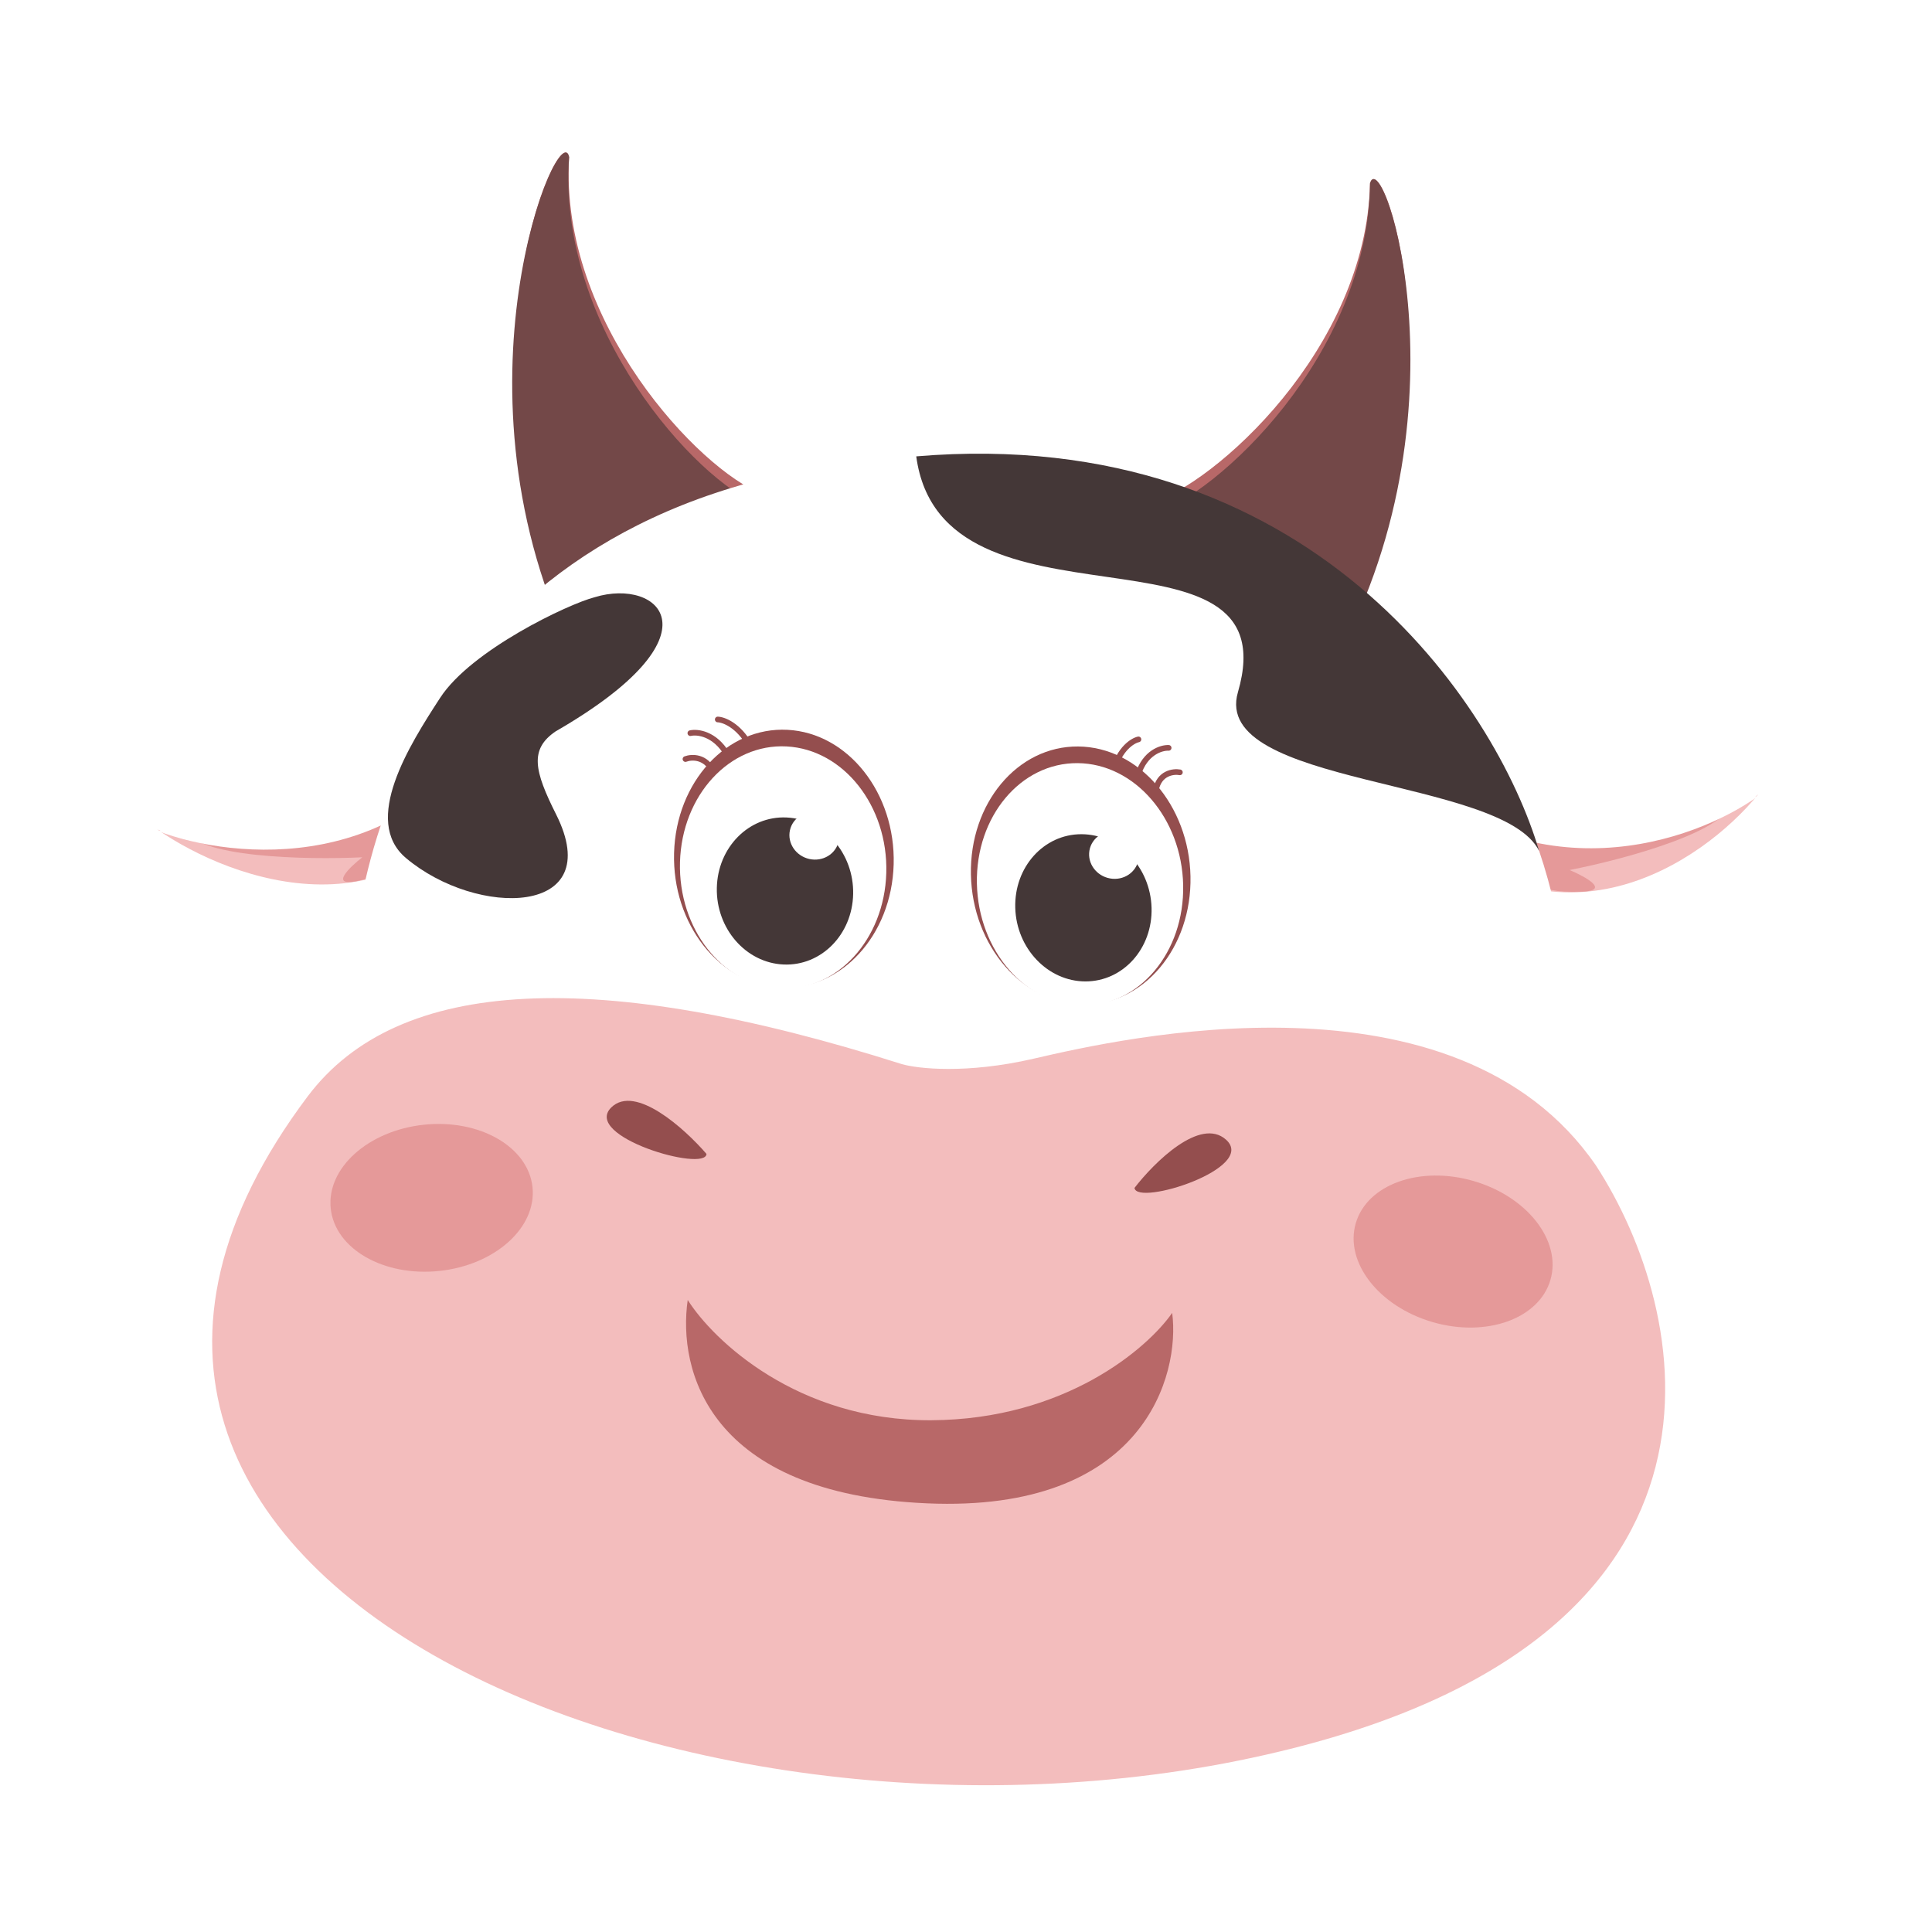 <svg fill="none" height="1024" viewBox="0 0 1024 1024" width="1024" xmlns="http://www.w3.org/2000/svg" xmlns:xlink="http://www.w3.org/1999/xlink"><filter id="a" color-interpolation-filters="sRGB" filterUnits="userSpaceOnUse" height="132.405" width="109.364" x="360.354" y="391.567"><feFlood flood-opacity="0" result="BackgroundImageFix"/><feBlend in="SourceGraphic" in2="BackgroundImageFix" mode="normal" result="shape"/><feColorMatrix in="SourceAlpha" result="hardAlpha" type="matrix" values="0 0 0 0 0 0 0 0 0 0 0 0 0 0 0 0 0 0 127 0"/><feOffset dy="4"/><feGaussianBlur stdDeviation="2"/><feComposite in2="hardAlpha" k2="-1" k3="1" operator="arithmetic"/><feColorMatrix type="matrix" values="0 0 0 0 0 0 0 0 0 0 0 0 0 0 0 0 0 0 0.25 0"/><feBlend in2="shape" mode="normal" result="effect1_innerShadow_1574_86"/></filter><filter id="b" color-interpolation-filters="sRGB" filterUnits="userSpaceOnUse" height="132.465" width="109.353" x="517.739" y="400.489"><feFlood flood-opacity="0" result="BackgroundImageFix"/><feBlend in="SourceGraphic" in2="BackgroundImageFix" mode="normal" result="shape"/><feColorMatrix in="SourceAlpha" result="hardAlpha" type="matrix" values="0 0 0 0 0 0 0 0 0 0 0 0 0 0 0 0 0 0 127 0"/><feOffset dy="4"/><feGaussianBlur stdDeviation="2"/><feComposite in2="hardAlpha" k2="-1" k3="1" operator="arithmetic"/><feColorMatrix type="matrix" values="0 0 0 0 0 0 0 0 0 0 0 0 0 0 0 0 0 0 0.25 0"/><feBlend in2="shape" mode="normal" result="effect1_innerShadow_1574_86"/></filter><path d="m301.652 83.191c-5.346 87.597 69.376 166.166 102.29 178.597-1.613 83.695-23.028 216.493-95.782 78.126-72.753-138.367-11.344-279.171-6.508-256.723z" fill="#b86868"/><path d="m726.13 97.132c-1.848 87.74-82.755 159.925-116.576 169.619-5.248 83.546 5.217 217.652 89.06 85.709 83.843-131.942 34.174-277.303 27.516-255.327z" fill="#b86868"/><path d="m301.625 83.26c-6.337 90.956 67.696 171.65 100.555 184.181-2.552 86.865-25.504 224.904-96.896 82.138-71.393-142.765-8.256-289.558-3.659-266.319z" fill="#734848"/><path d="m726.151 97.203c-1.135 91.169-81.529 165.528-115.304 175.326-4.572 86.782 6.995 226.236 89.842 89.799 82.847-136.438 31.947-287.909 25.462-265.125z" fill="#734848"/><path d="m262.757 408.533c-48.021 91.474-139.598 58.827-179.384 31.069 72.247 32.729 131.278-47.887 151.763-92.286 29.215-17.709 75.641-30.258 27.621 61.217z" fill="#f3bdbd"/><path d="m749.518 433.814c74.908 76.599 152.76 23.448 182.322-12.702-59.231 48.64-141.322-14.898-174.964-52.747-33.664-10.1-82.266-11.149-7.358 65.449z" fill="#f3bdbd"/><path d="m97.394 438.804c5.149 15.84 65.246 16.985 94.653 15.578-7.001 5.434-17.372 15.564-2.857 12.615 14.516-2.949 18.946-6.442 19.347-7.819 13.327-26.254 36.678-72.998 23.47-49.947s-95.245 29.32-134.613 29.573z" fill="#e59999"/><path d="m918.1 423.674c.019 16.461-57.437 31.832-86.167 37.459 8.44 3.566 21.597 10.849 6.707 11.459-14.89.609-20.248-1.699-21.066-2.929-21.06-22.092-58.196-61.516-38.255-42.477 19.942 19.039 100.83 5.592 138.781-3.512z" fill="#e59999"/><path d="m264.293 378.148c-48.492 86.404-140.458 77.589-180.379 62.381 64.981-14.243 46.504-101.319 126.217-124.38 63.771-18.45 62.679 33.645 54.162 61.999z" fill="#fff"/><path d="m738.503 404.949c73.771 71.609 159.476 41.293 193.108 17.184-66.984 1.726-76.539-86.429-160.463-89.688-67.139-2.607-49.738 47.25-32.645 72.504z" fill="#fff"/><path d="m457.425 244.496c-231.482 26.051-277.152 213.755-271.052 304.35-187.88 216.427 44.543 429.344 433.861 382.67 333.534-39.986 274.201-249.169 202.843-348.762 37.327-122.759-76.3-370.822-365.652-338.258z" fill="#fff"/><path d="m477.931 563.986c-160.99-51.14-266.807-46.791-314.845 17.106-194.481 258.68 212.488 424.068 522.514 345.437 248.02-62.902 210.244-232 160.353-308.686-74.303-108.339-252.386-67.264-297.678-56.818l-.571.132c-35.476 8.18-61.297 5.295-69.773 2.829z" fill="#f3bdbd"/><path d="m493.599 752.758c-70.84.361-115.578-42.351-129.092-63.753-5.348 36.983 10.7 102.734 126.827 107.799 115.346 5.03 134.254-68.346 129.945-100.944-13.043 18.815-56.84 56.537-127.68 56.898z" fill="#b86868"/><path d="m374.455 611.603c-11.523-13.372-37.739-37.028-50.415-24.683-15.844 15.431 49.972 34.574 50.415 24.683z" fill="#944e4e"/><path d="m601.307 629.622c10.477-13.578 34.835-37.711 48.461-25.613 17.032 15.123-47.249 35.489-48.461 25.613z" fill="#944e4e"/><ellipse cx="58.254" cy="68.3" fill="#944e4e" rx="58.254" ry="68.3" transform="matrix(.999 .052 -.028 1 359.184 383.786)"/><g stroke="#944e4e" stroke-linecap="round" stroke-width="3"><path d="m625.362 409.349c-3.531-.637-11.016.347-12.711 9.381"/><path d="m363.314 402.312c3.292-1.25 10.855-1.619 14.769 6.911"/><path d="m619.404 396.388c-3.866-.169-12.515 2.438-16.181 14.219"/><path d="m365.9 388.584c3.737-.853 12.843.158 19.369 11.022"/><path d="m603.397 391.892c-3.043.656-9.939 4.866-13.18 16.454"/><path d="m380.425 381.341c3.139.101 10.931 2.99 16.994 13.741"/></g><ellipse cx="58.188" cy="68.385" fill="#944e4e" rx="58.188" ry="68.385" transform="matrix(1 .008 .02 1 513.238 395.183)"/><g filter="url(#a)"><ellipse cx="54.726" cy="64.163" fill="#fff" rx="54.726" ry="64.163" transform="matrix(.999 .052 -.028 1 362.206 388.776)"/></g><g filter="url(#b)"><ellipse cx="54.663" cy="64.243" fill="#fff" rx="54.663" ry="64.243" transform="matrix(1 .008 .02 1 516.492 400.041)"/></g><ellipse cx="36.164" cy="38.963" fill="#443737" rx="36.164" ry="38.963" transform="matrix(.999 .044 -.02 1 380.714 431.688)"/><ellipse cx="36.122" cy="39.013" fill="#443737" rx="36.122" ry="39.013" transform="matrix(1 0 .028 1 537.016 442.146)"/><ellipse cx="13.239" cy="12.585" fill="#fff" rx="13.239" ry="12.585" transform="matrix(.976 .219 -.212 .977 421.345 427.783)"/><ellipse cx="13.233" cy="12.59" fill="#fff" rx="13.233" ry="12.59" transform="matrix(.984 .176 -.165 .986 579.485 438.436)"/><path d="m656.131 366.857c28.317-97.36-156.905-23.905-170.501-124.976 208.875-17.559 307.462 131.925 330.149 209.177-19.146-39.225-174.21-34.132-159.648-84.201z" fill="#443737"/><path d="m294.528 387.622c88.851-51.26 54.81-81.543 20.677-71.089-14.07 3.618-65.424 28.005-81.889 53.286-16.466 25.281-41.602 65.157-18.19 84.92 37.626 31.761 106.822 31.069 79.619-23.105-11.511-22.924-14.272-34.478-.217-44.012z" fill="#443737"/><ellipse cx="770.153" cy="663.707" fill="#e59999" rx="53.744" ry="38.945" transform="matrix(.96 .279 -.279 .96 216.003 -188.678)"/><ellipse cx="228.458" cy="634.634" fill="#e59999" rx="53.744" ry="38.945" transform="matrix(.995 -.105 .105 .995 -65.186 27.406)"/></svg>